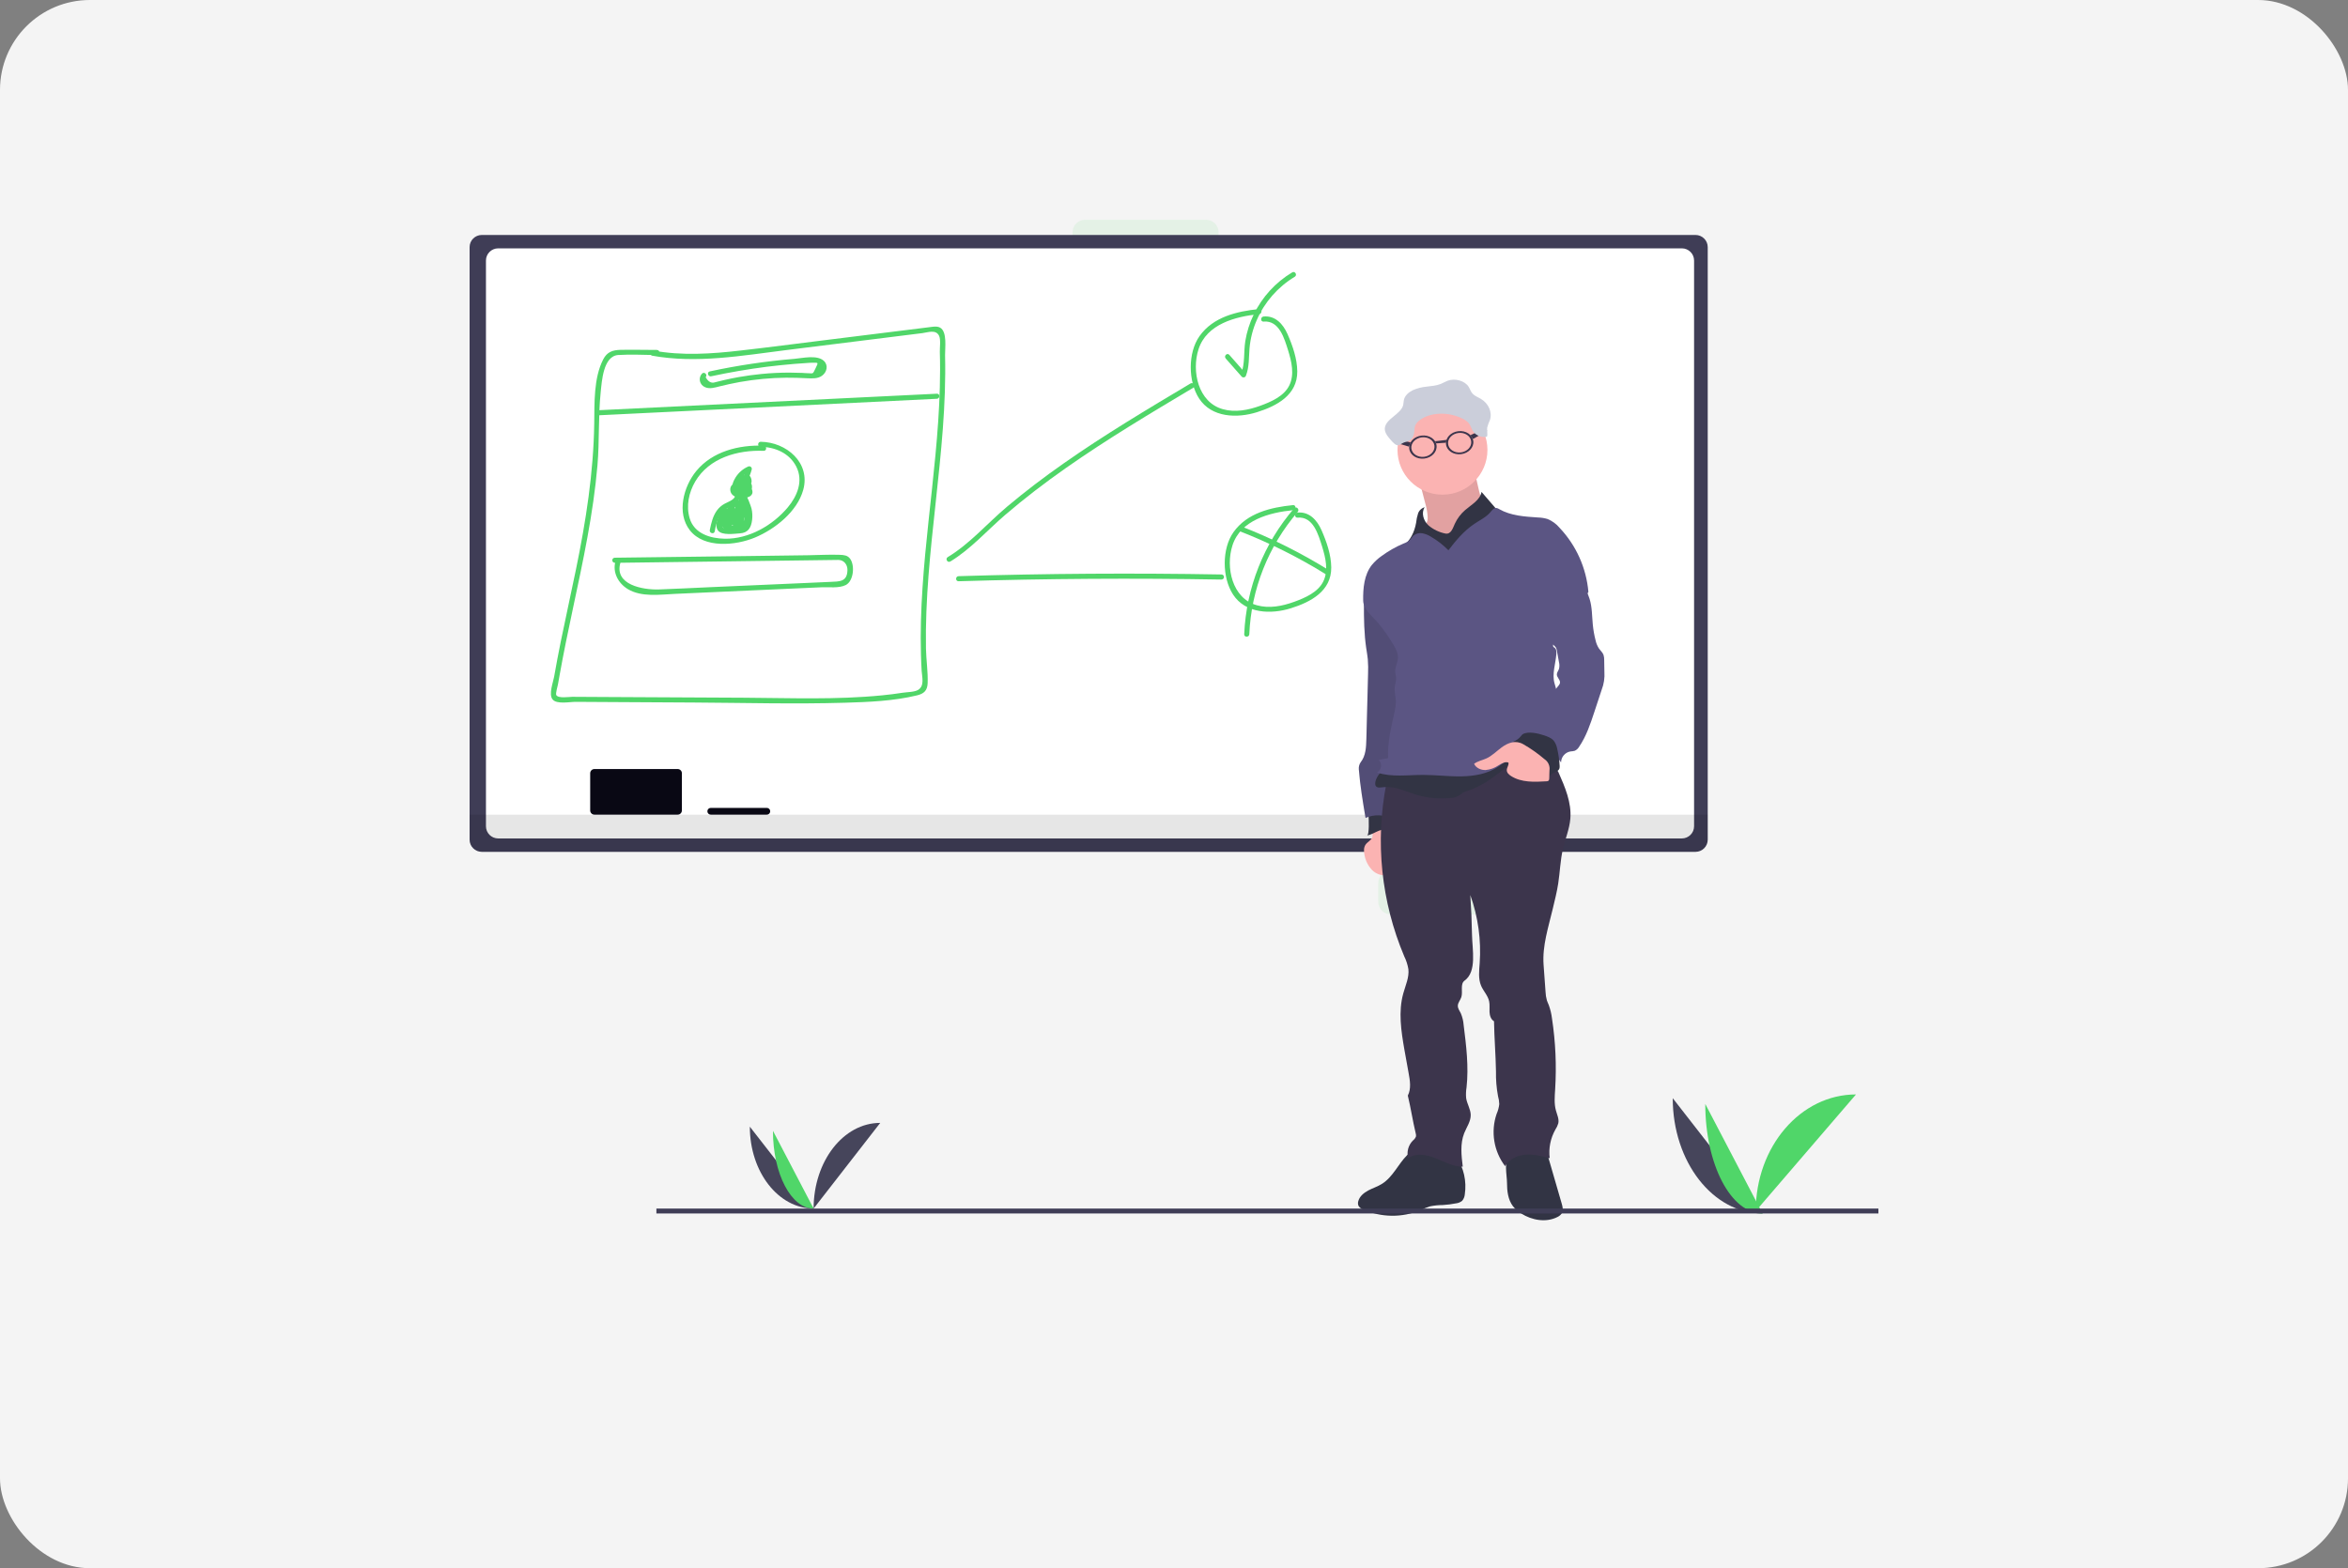 <svg width="235" height="157" viewBox="0 0 235 157" fill="none" xmlns="http://www.w3.org/2000/svg">
<rect x="0" y="0" width="235" height="157" fill="#808080" stroke="none"/>
<rect width="235" height="157" rx="9" fill="#F4F4F4"/>
<g clip-path="url(#clip0_27_789)">
<path opacity="0.1" d="M88.403 26.399H76.31C75.613 26.399 75.047 26.962 75.047 27.657V29.541C75.047 30.236 75.613 30.799 76.31 30.799H88.403C89.1 30.799 89.666 30.236 89.666 29.541V27.657C89.666 26.962 89.1 26.399 88.403 26.399Z" fill="#50D669"/>
<path opacity="0.1" d="M103.701 30.799H91.609C90.911 30.799 90.346 31.361 90.346 32.056V33.941C90.346 34.635 90.911 35.198 91.609 35.198H103.701C104.399 35.198 104.964 34.635 104.964 33.941V32.056C104.964 31.361 104.399 30.799 103.701 30.799Z" fill="#50D669"/>
<path opacity="0.1" d="M103.701 24.2H91.609C90.911 24.2 90.346 24.762 90.346 25.457V27.342C90.346 28.036 90.911 28.599 91.609 28.599H103.701C104.399 28.599 104.964 28.036 104.964 27.342V25.457C104.964 24.762 104.399 24.2 103.701 24.2Z" fill="#50D669"/>
<path opacity="0.1" d="M120.7 22H108.607C107.91 22 107.344 22.563 107.344 23.257V25.142C107.344 25.836 107.91 26.399 108.607 26.399H120.7C121.397 26.399 121.963 25.836 121.963 25.142V23.257C121.963 22.563 121.397 22 120.7 22Z" fill="#50D669"/>
<path opacity="0.1" d="M135.999 26.399H123.906C123.209 26.399 122.643 26.962 122.643 27.657V29.541C122.643 30.236 123.209 30.799 123.906 30.799H135.999C136.696 30.799 137.262 30.236 137.262 29.541V27.657C137.262 26.962 136.696 26.399 135.999 26.399Z" fill="#50D669"/>
<path opacity="0.1" d="M151.297 30.799H139.204C138.507 30.799 137.941 31.361 137.941 32.056V33.941C137.941 34.635 138.507 35.198 139.204 35.198H151.297C151.995 35.198 152.56 34.635 152.56 33.941V32.056C152.56 31.361 151.995 30.799 151.297 30.799Z" fill="#50D669"/>
<path opacity="0.1" d="M151.297 24.2H139.204C138.507 24.2 137.941 24.762 137.941 25.457V27.342C137.941 28.036 138.507 28.599 139.204 28.599H151.297C151.995 28.599 152.56 28.036 152.56 27.342V25.457C152.56 24.762 151.995 24.2 151.297 24.2Z" fill="#50D669"/>
<path opacity="0.1" d="M73.105 78.344H61.012C60.315 78.344 59.749 78.907 59.749 79.602V81.486C59.749 82.181 60.315 82.744 61.012 82.744H73.105C73.802 82.744 74.368 82.181 74.368 81.486V79.602C74.368 78.907 73.802 78.344 73.105 78.344Z" fill="#50D669"/>
<path opacity="0.1" d="M120.7 78.344H108.607C107.91 78.344 107.344 78.907 107.344 79.602V81.486C107.344 82.181 107.91 82.744 108.607 82.744H120.7C121.397 82.744 121.963 82.181 121.963 81.486V79.602C121.963 78.907 121.397 78.344 120.7 78.344Z" fill="#50D669"/>
<path opacity="0.1" d="M151.297 87.143H139.204C138.507 87.143 137.941 87.706 137.941 88.4V90.285C137.941 90.979 138.507 91.542 139.204 91.542H151.297C151.995 91.542 152.56 90.979 152.56 90.285V88.4C152.56 87.706 151.995 87.143 151.297 87.143Z" fill="#50D669"/>
<path d="M169.693 23.523H48.226C47.549 23.523 47 24.069 47 24.743V84.062C47 84.736 47.549 85.282 48.226 85.282H169.693C170.369 85.282 170.918 84.736 170.918 84.062V24.743C170.918 24.069 170.369 23.523 169.693 23.523Z" fill="#3F3D56"/>
<path d="M168.327 24.863H49.863C49.186 24.863 48.637 25.41 48.637 26.083V82.721C48.637 83.395 49.186 83.941 49.863 83.941H168.327C169.004 83.941 169.552 83.395 169.552 82.721V26.083C169.552 25.41 169.004 24.863 168.327 24.863Z" fill="white"/>
<path opacity="0.1" d="M47 81.559H170.918V84.062C170.918 84.385 170.789 84.696 170.559 84.924C170.329 85.153 170.018 85.282 169.693 85.282H48.226C47.901 85.282 47.589 85.153 47.359 84.924C47.129 84.696 47 84.385 47 84.062V81.559Z" fill="black"/>
<path d="M67.823 76.991H59.494C59.259 76.991 59.069 77.18 59.069 77.414V81.136C59.069 81.37 59.259 81.559 59.494 81.559H67.823C68.058 81.559 68.248 81.37 68.248 81.136V77.414C68.248 77.18 68.058 76.991 67.823 76.991Z" fill="#090814"/>
<path d="M76.747 80.882H71.137C70.95 80.882 70.797 81.034 70.797 81.221C70.797 81.408 70.95 81.559 71.137 81.559H76.747C76.935 81.559 77.087 81.408 77.087 81.221C77.087 81.034 76.935 80.882 76.747 80.882Z" fill="#090814"/>
<path d="M65.214 35.6C69.7 36.424 74.276 35.6 78.743 35.042L92.319 33.35C92.868 33.281 93.667 32.954 93.99 33.622C94.172 33.996 94.05 34.807 94.063 35.237C94.099 36.421 94.096 37.605 94.063 38.79C94.002 41.054 93.836 43.313 93.623 45.566C93.21 49.977 92.625 54.365 92.333 58.793C92.183 61.047 92.109 63.307 92.175 65.561C92.19 66.099 92.212 66.637 92.245 67.174C92.28 67.774 92.551 68.666 91.893 69.067C91.517 69.297 90.778 69.285 90.348 69.353C89.668 69.46 88.988 69.544 88.294 69.613C83.723 70.069 79.093 69.879 74.505 69.852L60.651 69.781L57.272 69.762C56.966 69.762 55.863 69.945 55.674 69.583C55.594 69.429 55.807 68.708 55.844 68.515C55.896 68.197 55.953 67.88 56.014 67.563C56.409 65.338 56.874 63.126 57.343 60.916C58.352 56.179 59.383 51.417 59.798 46.578C60.004 44.15 59.868 41.7 60.119 39.277C60.237 38.152 60.376 35.641 61.88 35.541C63.155 35.457 64.468 35.541 65.746 35.541C65.814 35.541 65.878 35.514 65.926 35.467C65.974 35.419 66.001 35.355 66.001 35.287C66.001 35.22 65.974 35.156 65.926 35.108C65.878 35.06 65.814 35.034 65.746 35.034C64.539 35.034 63.33 35.001 62.123 35.025C61.321 35.04 60.764 35.23 60.381 35.964C59.404 37.849 59.504 40.363 59.473 42.421C59.4 47.346 58.641 52.167 57.651 56.984C57.153 59.409 56.616 61.825 56.121 64.251C55.889 65.41 55.666 66.573 55.462 67.739C55.367 68.294 54.886 69.517 55.309 70.026C55.732 70.536 57.034 70.261 57.617 70.265L61.673 70.289L69.445 70.333C74.466 70.361 79.504 70.502 84.524 70.355C86.921 70.284 89.454 70.185 91.787 69.615C92.483 69.446 92.817 69.128 92.845 68.39C92.885 67.246 92.698 66.067 92.675 64.918C92.505 55.087 94.825 45.394 94.587 35.56C94.572 34.891 94.825 33.206 94.091 32.802C93.761 32.619 93.332 32.719 92.986 32.76C92.323 32.836 91.662 32.929 90.999 33.007L82.389 34.076C79.637 34.414 76.887 34.78 74.129 35.091C71.211 35.429 68.263 35.631 65.355 35.091C65.034 35.032 64.896 35.521 65.219 35.58L65.214 35.6Z" fill="#50D669"/>
<path d="M59.802 41.582L93.768 39.923C94.096 39.907 94.097 39.399 93.768 39.416L59.802 41.074C59.475 41.089 59.474 41.597 59.802 41.582Z" fill="#50D669"/>
<path d="M70.266 37.397C70.171 37.498 70.102 37.619 70.065 37.752C70.028 37.885 70.024 38.025 70.054 38.159C70.084 38.294 70.146 38.419 70.235 38.524C70.325 38.63 70.438 38.711 70.567 38.763C71.024 38.971 71.561 38.797 72.015 38.683C72.695 38.514 73.375 38.364 74.074 38.24C75.594 37.972 77.134 37.829 78.678 37.814C79.382 37.805 80.081 37.837 80.784 37.868C81.294 37.888 81.844 37.929 82.275 37.614C82.768 37.255 82.928 36.555 82.445 36.118C81.765 35.501 80.3 35.859 79.515 35.924C76.665 36.159 73.834 36.58 71.039 37.182C70.72 37.25 70.854 37.741 71.175 37.672C73.019 37.276 74.877 36.957 76.749 36.717C77.669 36.604 78.591 36.509 79.515 36.431C79.95 36.396 80.385 36.364 80.82 36.338C80.99 36.328 81.17 36.309 81.344 36.315C81.883 36.326 81.945 36.23 81.623 36.878C81.335 37.452 81.427 37.386 80.929 37.367C80.718 37.367 80.507 37.343 80.297 37.333C79.865 37.315 79.433 37.305 79.001 37.304C78.082 37.304 77.166 37.348 76.251 37.436C75.476 37.511 74.703 37.616 73.936 37.751C73.457 37.836 72.981 37.934 72.506 38.042C72.297 38.091 72.087 38.142 71.877 38.194C71.777 38.221 71.675 38.245 71.575 38.27C71.203 38.399 70.886 38.23 70.625 37.763C70.852 37.528 70.494 37.167 70.264 37.404L70.266 37.397Z" fill="#50D669"/>
<path d="M76.422 44.619C73.963 44.524 71.306 45.186 69.686 47.157C68.418 48.698 67.696 51.343 69.038 53.079C70.482 54.94 73.647 54.612 75.556 53.818C77.575 52.972 79.785 51.228 80.392 49.045C81.148 46.319 78.692 44.258 76.134 44.228C76.066 44.228 76.001 44.255 75.953 44.302C75.906 44.35 75.879 44.414 75.879 44.482C75.879 44.549 75.906 44.614 75.953 44.661C76.001 44.709 76.066 44.736 76.134 44.736C77.592 44.753 79.023 45.375 79.703 46.727C80.415 48.152 79.802 49.648 78.853 50.788C77.334 52.603 74.957 53.972 72.537 53.934C71.083 53.911 69.477 53.416 69.026 51.889C68.656 50.653 68.938 49.301 69.584 48.204C70.981 45.836 73.825 45.033 76.433 45.135C76.761 45.147 76.761 44.639 76.433 44.627L76.422 44.619Z" fill="#50D669"/>
<path d="M73.98 48.379C73.875 48.34 73.762 48.328 73.652 48.345C73.541 48.361 73.436 48.405 73.348 48.473C73.259 48.54 73.188 48.629 73.143 48.731C73.098 48.833 73.08 48.944 73.09 49.055C73.141 49.715 73.871 49.901 74.421 49.862C74.895 49.822 75.449 49.648 75.282 49.057C75.252 48.953 75.199 48.856 75.127 48.773C75.056 48.691 74.967 48.625 74.868 48.58C74.715 48.52 74.55 48.499 74.388 48.521C74.325 48.521 73.749 48.73 73.994 48.478L73.593 48.426C73.637 48.47 73.671 48.523 73.692 48.581C73.714 48.64 73.721 48.703 73.715 48.764C73.716 48.809 73.728 48.852 73.751 48.89C73.773 48.928 73.805 48.96 73.844 48.982C73.882 49.004 73.926 49.015 73.971 49.016C74.015 49.016 74.059 49.004 74.097 48.983C74.156 48.958 74.22 48.951 74.282 48.961C74.345 48.971 74.403 48.998 74.451 49.039C74.499 49.08 74.534 49.133 74.553 49.194C74.572 49.254 74.574 49.318 74.558 49.379C74.544 49.437 74.552 49.499 74.579 49.552C74.607 49.606 74.652 49.648 74.708 49.672C74.764 49.695 74.826 49.698 74.884 49.681C74.942 49.663 74.991 49.625 75.024 49.575C75.194 49.27 75.4 48.664 75.145 48.346C74.975 48.132 74.647 48.196 74.443 48.321C74.317 48.41 74.199 48.51 74.092 48.621C73.887 48.802 73.752 48.886 73.829 48.539C73.956 47.908 74.561 47.406 75.114 47.154L74.74 46.868C74.544 47.601 74.193 48.285 73.712 48.873L74.147 49.052C74.134 48.82 74.194 48.589 74.319 48.392C74.443 48.195 74.625 48.041 74.84 47.95H74.59L74.723 48.167C74.674 48.487 75.165 48.624 75.214 48.301C75.279 47.883 75.014 47.34 74.522 47.544C73.936 47.788 73.632 48.456 73.644 49.052C73.644 49.255 73.933 49.412 74.081 49.233C74.621 48.579 75.016 47.819 75.238 47.001C75.25 46.953 75.247 46.902 75.231 46.855C75.214 46.808 75.184 46.767 75.144 46.736C75.104 46.706 75.056 46.688 75.006 46.684C74.956 46.681 74.906 46.691 74.862 46.715C74.353 46.944 73.923 47.318 73.625 47.788C73.418 48.127 73.157 48.654 73.368 49.044C73.403 49.106 73.449 49.161 73.505 49.205C73.561 49.249 73.626 49.282 73.694 49.301C73.763 49.321 73.835 49.326 73.906 49.318C73.977 49.309 74.046 49.287 74.108 49.252C74.265 49.159 74.408 49.045 74.534 48.913C74.597 48.857 74.667 48.761 74.75 48.744C74.825 48.693 74.822 48.722 74.738 48.834C74.737 49.009 74.686 49.181 74.59 49.328L75.056 49.522C75.098 49.364 75.093 49.198 75.042 49.042C74.991 48.887 74.896 48.75 74.768 48.647C74.64 48.545 74.485 48.481 74.322 48.465C74.159 48.448 73.994 48.478 73.848 48.553L74.232 48.773C74.24 48.557 74.172 48.346 74.04 48.176C74.02 48.143 73.992 48.115 73.96 48.094C73.928 48.073 73.891 48.059 73.853 48.054C73.814 48.049 73.775 48.053 73.739 48.065C73.702 48.077 73.668 48.096 73.64 48.123C73.382 48.392 73.333 48.857 73.657 49.106C73.9 49.291 74.019 49.106 74.286 49.064C75.192 48.947 74.663 49.353 74.344 49.367C74.201 49.382 74.057 49.372 73.917 49.336C73.563 49.217 73.54 49.063 73.851 48.874C74.155 48.998 74.286 48.507 73.987 48.385L73.98 48.379Z" fill="#50D669"/>
<path d="M73.57 49.306C73.779 49.983 72.916 50.206 72.506 50.44C72.219 50.6 71.968 50.818 71.77 51.081C71.342 51.653 71.182 52.38 71.041 53.066C70.976 53.385 71.468 53.521 71.534 53.201C71.612 52.697 71.756 52.206 71.964 51.741C72.27 51.135 72.709 50.932 73.28 50.621C73.851 50.309 74.264 49.827 74.062 49.17C73.966 48.859 73.474 48.993 73.57 49.306Z" fill="#50D669"/>
<path d="M74.42 48.966C74.299 48.982 74.188 49.044 74.109 49.138C74.03 49.231 73.99 49.351 73.995 49.473C73.995 49.675 74.129 49.803 74.221 49.964C74.439 50.293 74.605 50.653 74.714 51.032C74.796 51.395 74.876 52.047 74.685 52.385C74.334 53.013 73.698 52.893 73.156 52.893C72.646 52.893 72.251 53.062 72.268 52.355C72.278 51.957 72.557 51.554 72.778 51.242L72.312 51.181C72.411 51.697 72.462 52.222 72.467 52.747C72.467 52.983 72.829 53.113 72.941 52.874C73.215 52.302 73.431 51.705 73.589 51.091L73.088 51.023L73.176 52.309C73.177 52.364 73.197 52.417 73.231 52.46C73.265 52.503 73.312 52.534 73.365 52.549C73.418 52.563 73.475 52.56 73.526 52.54C73.577 52.52 73.621 52.484 73.65 52.438C73.71 52.372 73.753 52.294 73.778 52.209C73.795 52.13 73.638 51.593 73.575 51.785L74.075 51.852L74.111 50.631L73.601 50.698C73.709 51.043 73.741 51.406 73.696 51.764C73.664 52.047 74.141 52.111 74.206 51.832L74.526 50.191L74.06 50.25C74.171 50.477 74.201 50.734 74.147 50.981C74.109 51.306 74.619 51.302 74.656 50.981C74.7 50.644 74.645 50.302 74.5 49.995C74.474 49.952 74.437 49.918 74.392 49.897C74.347 49.875 74.297 49.867 74.247 49.874C74.198 49.88 74.151 49.901 74.114 49.933C74.076 49.965 74.048 50.008 74.034 50.055L73.713 51.697L74.215 51.764C74.266 51.361 74.227 50.951 74.101 50.565C74.084 50.506 74.046 50.456 73.995 50.423C73.944 50.39 73.883 50.376 73.822 50.384C73.762 50.392 73.706 50.421 73.666 50.467C73.625 50.512 73.602 50.57 73.601 50.631L73.565 51.852C73.567 51.913 73.59 51.971 73.63 52.017C73.671 52.062 73.726 52.091 73.787 52.099C73.847 52.108 73.909 52.094 73.96 52.061C74.011 52.028 74.049 51.978 74.067 51.92L74.094 51.837C74.106 51.794 74.106 51.748 74.094 51.705C74.083 51.662 74.061 51.622 74.029 51.59C73.501 51.018 73.394 51.928 73.21 52.181L73.686 52.309L73.597 51.023C73.579 50.749 73.171 50.664 73.096 50.956C72.952 51.528 72.753 52.085 72.501 52.619L72.977 52.747C72.972 52.176 72.915 51.606 72.807 51.045C72.763 50.812 72.455 50.822 72.341 50.984C72.001 51.472 71.413 52.536 71.867 53.12C72.263 53.627 73.509 53.431 74.041 53.399C74.881 53.351 75.185 52.822 75.277 52.033C75.321 51.656 75.299 51.273 75.214 50.903C75.168 50.703 74.704 49.438 74.565 49.463C74.888 49.404 74.75 48.913 74.429 48.972L74.42 48.966Z" fill="#50D669"/>
<path d="M73.433 50.106L72.04 51.935L72.481 52.191L73.501 50.722L73.035 50.526L72.527 52.456C72.513 52.515 72.52 52.577 72.548 52.63C72.575 52.684 72.621 52.726 72.677 52.749C72.732 52.773 72.794 52.776 72.852 52.758C72.91 52.741 72.96 52.703 72.992 52.653C73.224 52.271 73.483 51.907 73.769 51.565L73.344 51.318C73.23 51.755 73.01 52.157 72.703 52.49L73.13 52.737C73.156 52.503 73.219 52.275 73.315 52.06C73.446 51.768 73.031 51.509 72.875 51.803C72.731 52.071 72.567 52.328 72.384 52.571L72.85 52.632L72.953 52.15L72.487 52.089L72.562 52.512C72.575 52.555 72.598 52.593 72.63 52.624C72.661 52.655 72.701 52.678 72.744 52.689C72.787 52.7 72.832 52.7 72.875 52.689C72.918 52.677 72.957 52.655 72.989 52.624C73.42 52.18 73.766 51.661 74.009 51.093H73.57C73.686 51.304 73.766 51.533 73.81 51.769C73.871 52.074 74.278 51.961 74.31 51.702C74.383 51.135 74.42 50.564 74.422 49.993H73.912V51.057C73.912 51.333 74.366 51.414 74.413 51.125C74.447 50.868 74.532 50.621 74.663 50.397H74.216C74.324 50.57 74.383 50.769 74.386 50.972C74.386 51.04 74.413 51.104 74.461 51.152C74.509 51.2 74.574 51.226 74.641 51.226C74.709 51.226 74.774 51.2 74.822 51.152C74.869 51.104 74.896 51.04 74.896 50.972L74.961 50.634H74.47C74.519 50.934 74.706 52.62 74.041 52.422C73.929 52.395 73.897 52.402 73.944 52.441L74.096 52.12L74.451 51.37L73.975 51.242C74.005 51.59 74.038 52.087 73.827 52.385C73.657 52.627 73.133 52.724 72.867 52.581C72.69 52.456 72.54 52.299 72.423 52.118L72.075 52.456C72.357 52.661 72.814 53.164 73.178 53.192C73.455 53.214 73.688 52.986 73.87 52.803C74.148 52.516 74.366 52.176 74.509 51.803C74.652 51.429 74.717 51.031 74.701 50.632C74.701 50.565 74.674 50.501 74.626 50.453C74.578 50.405 74.513 50.379 74.446 50.379C74.378 50.379 74.313 50.405 74.266 50.453C74.218 50.501 74.191 50.565 74.191 50.632V51.211C74.191 51.278 74.218 51.343 74.266 51.391C74.313 51.438 74.378 51.465 74.446 51.465C74.513 51.465 74.578 51.438 74.626 51.391C74.674 51.343 74.701 51.278 74.701 51.211V49.791C74.701 49.724 74.674 49.66 74.626 49.612C74.578 49.564 74.513 49.538 74.446 49.538C74.378 49.538 74.313 49.564 74.266 49.612C74.218 49.66 74.191 49.724 74.191 49.791C74.19 50.132 74.16 50.471 74.102 50.807L74.604 50.874C74.564 50.47 74.545 50.064 74.548 49.658C74.547 49.597 74.524 49.538 74.484 49.493C74.443 49.447 74.388 49.418 74.327 49.41C74.267 49.401 74.205 49.415 74.154 49.448C74.103 49.481 74.065 49.532 74.048 49.59C73.972 49.913 73.878 50.231 73.788 50.548L74.254 50.487L74.218 50.352C74.194 50.028 73.684 50.027 73.708 50.352C73.714 50.488 73.75 50.623 73.813 50.744C73.912 50.95 74.22 50.878 74.279 50.683C74.376 50.365 74.463 50.047 74.539 49.725L74.038 49.658C74.035 50.064 74.054 50.47 74.094 50.874C74.119 51.135 74.541 51.246 74.594 50.942C74.662 50.56 74.697 50.173 74.701 49.785H74.191V51.204H74.701V50.626H74.191C74.221 51.264 73.998 51.888 73.57 52.365C73.504 52.44 73.433 52.51 73.356 52.575C73.236 52.69 73.125 52.673 73.028 52.522C72.787 52.422 72.537 52.165 72.326 52.015C72.115 51.864 71.826 52.162 71.976 52.362C72.367 52.879 72.95 53.456 73.676 53.208C74.439 52.939 74.543 51.91 74.485 51.233C74.466 51.008 74.128 50.856 74.011 51.106C73.841 51.463 73.671 51.818 73.501 52.177C73.413 52.311 73.36 52.465 73.348 52.624C73.404 53.005 73.868 52.942 74.153 52.92C75.26 52.837 75.085 51.275 74.957 50.49C74.915 50.23 74.534 50.27 74.466 50.49C74.412 50.645 74.384 50.807 74.383 50.971H74.893C74.874 50.68 74.793 50.396 74.653 50.14C74.63 50.102 74.598 50.071 74.559 50.049C74.521 50.027 74.477 50.016 74.433 50.016C74.389 50.016 74.345 50.027 74.306 50.049C74.268 50.071 74.236 50.102 74.213 50.14C74.061 50.401 73.958 50.688 73.91 50.986L74.42 51.054V49.989C74.42 49.922 74.393 49.858 74.346 49.81C74.298 49.762 74.233 49.736 74.165 49.736C74.098 49.736 74.033 49.762 73.985 49.81C73.937 49.858 73.91 49.922 73.91 49.989C73.909 50.561 73.871 51.132 73.798 51.698L74.3 51.631C74.242 51.354 74.144 51.087 74.009 50.839C73.986 50.801 73.954 50.77 73.915 50.748C73.877 50.726 73.833 50.715 73.789 50.715C73.744 50.715 73.701 50.726 73.662 50.748C73.624 50.77 73.591 50.801 73.569 50.839C73.347 51.369 73.028 51.853 72.629 52.267L73.055 52.379L72.981 51.956C72.941 51.73 72.622 51.724 72.515 51.895C72.43 52.022 72.373 52.165 72.346 52.315C72.32 52.465 72.324 52.619 72.36 52.768C72.403 53.008 72.709 52.983 72.826 52.829C73.009 52.586 73.173 52.33 73.317 52.062L72.877 51.805C72.759 52.058 72.679 52.326 72.639 52.602C72.608 52.825 72.875 53.059 73.066 52.849C73.431 52.451 73.695 51.972 73.837 51.451C73.9 51.221 73.581 51.003 73.411 51.204C73.098 51.577 72.814 51.973 72.561 52.389L73.026 52.585L73.545 50.661C73.558 50.602 73.551 50.541 73.524 50.487C73.496 50.434 73.451 50.391 73.395 50.368C73.339 50.344 73.277 50.341 73.219 50.359C73.162 50.377 73.112 50.414 73.079 50.465L72.059 51.935C71.869 52.208 72.306 52.443 72.499 52.191L73.886 50.363C74.084 50.103 73.642 49.856 73.446 50.106H73.433Z" fill="#50D669"/>
<path d="M95.119 56.213C97.159 54.971 98.781 53.118 100.582 51.568C102.537 49.888 104.589 48.323 106.702 46.84C110.805 43.964 115.114 41.39 119.42 38.824C119.476 38.788 119.516 38.733 119.531 38.669C119.547 38.605 119.537 38.538 119.504 38.481C119.471 38.425 119.417 38.383 119.353 38.365C119.29 38.347 119.222 38.354 119.163 38.385C114.858 40.952 110.547 43.521 106.443 46.402C104.507 47.756 102.617 49.191 100.805 50.714C98.833 52.372 97.077 54.436 94.856 55.774C94.575 55.944 94.832 56.383 95.112 56.213H95.119Z" fill="#50D669"/>
<path d="M126.003 30.942C123.794 31.166 121.414 31.726 120.054 33.65C118.879 35.304 118.905 38.191 120.008 39.89C121.261 41.82 123.821 41.89 125.81 41.265C127.798 40.641 129.857 39.546 129.838 37.181C129.828 35.912 129.367 34.59 128.859 33.44C128.42 32.447 127.644 31.578 126.467 31.688C126.143 31.719 126.139 32.227 126.467 32.196C128.043 32.05 128.55 33.913 128.924 35.089C129.264 36.188 129.578 37.487 129.044 38.578C128.511 39.67 127.224 40.226 126.124 40.626C124.934 41.056 123.627 41.318 122.384 40.964C119.923 40.279 119.243 37.174 119.952 34.971C120.768 32.433 123.658 31.687 126.012 31.45C126.335 31.418 126.338 30.91 126.012 30.942H126.003Z" fill="#50D669"/>
<path d="M129.403 50.57C127.193 50.793 124.814 51.353 123.454 53.277C122.279 54.932 122.305 57.819 123.408 59.517C124.661 61.448 127.221 61.517 129.209 60.893C131.198 60.269 133.257 59.174 133.238 56.808C133.228 55.539 132.767 54.218 132.259 53.067C131.82 52.074 131.044 51.206 129.867 51.316C129.543 51.346 129.539 51.854 129.867 51.824C131.443 51.678 131.95 53.541 132.324 54.717C132.664 55.815 132.978 57.115 132.444 58.206C131.91 59.297 130.624 59.854 129.524 60.253C128.334 60.683 127.027 60.945 125.784 60.592C123.323 59.906 122.643 56.801 123.352 54.599C124.168 52.06 127.057 51.314 129.412 51.077C129.735 51.045 129.738 50.538 129.412 50.57H129.403Z" fill="#50D669"/>
<path d="M122.67 35.885L124.28 37.712C124.312 37.743 124.351 37.765 124.394 37.776C124.437 37.787 124.482 37.786 124.525 37.775C124.568 37.764 124.607 37.741 124.638 37.711C124.67 37.68 124.693 37.641 124.705 37.599C125.045 36.709 124.981 35.787 125.06 34.851C125.149 33.884 125.392 32.937 125.783 32.047C126.567 30.242 127.897 28.725 129.587 27.707C129.868 27.538 129.611 27.098 129.33 27.269C127.664 28.268 126.327 29.73 125.484 31.475C125.071 32.325 124.785 33.229 124.634 34.161C124.464 35.259 124.618 36.409 124.211 37.463L124.637 37.35L123.036 35.526C122.818 35.281 122.46 35.641 122.676 35.885H122.67Z" fill="#50D669"/>
<path d="M95.94 58.191C104.708 57.925 113.478 57.868 122.25 58.022C122.318 58.022 122.383 57.995 122.43 57.947C122.478 57.9 122.505 57.835 122.505 57.768C122.505 57.7 122.478 57.636 122.43 57.588C122.383 57.541 122.318 57.514 122.25 57.514C113.48 57.358 104.71 57.415 95.94 57.683C95.612 57.693 95.61 58.201 95.94 58.191Z" fill="#50D669"/>
<path d="M124.083 53.186C127.08 54.357 129.963 55.799 132.696 57.493C132.974 57.663 133.231 57.228 132.952 57.055C130.184 55.339 127.262 53.88 124.225 52.697C123.921 52.577 123.788 53.067 124.091 53.186H124.083Z" fill="#50D669"/>
<path d="M129.526 50.886C126.486 54.413 124.726 58.854 124.527 63.497C124.513 63.823 125.023 63.823 125.037 63.497C125.23 58.988 126.937 54.673 129.886 51.245C130.099 50.998 129.74 50.638 129.526 50.886Z" fill="#50D669"/>
<path d="M61.541 56.348L80.54 56.101L82.724 56.072C83.117 56.072 83.509 56.059 83.902 56.057C84.454 56.057 84.827 56.514 84.817 57.072C84.791 58.257 84.043 58.214 83.064 58.257L80.703 58.363L71.089 58.785C69.367 58.861 67.643 58.954 65.921 59.013C64.367 59.06 61.413 58.556 62.103 56.306C62.198 55.993 61.707 55.859 61.61 56.17C61.27 57.277 61.872 58.401 62.841 58.981C64.216 59.803 66.028 59.524 67.546 59.456L79.35 58.923L82.216 58.796C82.95 58.763 83.972 58.911 84.647 58.571C85.439 58.174 85.578 56.595 85.078 55.93C84.822 55.592 84.461 55.561 84.058 55.546C83.001 55.505 81.925 55.575 80.866 55.588L74.981 55.666L61.534 55.835C61.466 55.835 61.401 55.862 61.353 55.91C61.306 55.957 61.279 56.022 61.279 56.089C61.279 56.157 61.306 56.221 61.353 56.269C61.401 56.316 61.466 56.343 61.534 56.343L61.541 56.348Z" fill="#50D669"/>
<path d="M138.302 118.53C137.874 118.797 137.384 118.948 136.942 119.183C136.5 119.418 136.07 119.772 135.944 120.259C135.897 120.41 135.905 120.573 135.966 120.719C136.076 120.896 136.245 121.029 136.442 121.095C137.34 121.492 138.31 121.702 139.292 121.713C140.275 121.725 141.249 121.536 142.156 121.159C142.475 121.007 142.804 120.877 143.141 120.77C143.557 120.686 143.98 120.643 144.404 120.642C144.85 120.616 145.294 120.559 145.732 120.472C145.952 120.448 146.161 120.362 146.334 120.224C146.491 120.043 146.586 119.816 146.604 119.577C146.805 118.259 146.502 116.914 145.754 115.807C145.66 115.652 145.534 115.519 145.384 115.417C145.201 115.323 144.999 115.269 144.794 115.259C143.944 115.156 143.053 114.967 142.195 114.946C141.579 114.933 141.27 115.224 140.835 115.645C139.936 116.54 139.41 117.841 138.302 118.53Z" fill="#323444"/>
<path d="M150.828 118.405C150.828 119.234 150.928 120.112 151.433 120.774C151.664 121.06 151.944 121.303 152.259 121.493C153.327 122.17 154.741 122.418 155.866 121.845C156.048 121.763 156.204 121.633 156.315 121.469C156.485 121.175 156.395 120.807 156.3 120.483L154.671 114.865C153.619 115.026 152.072 115.139 151.138 115.671C150.459 116.055 150.828 117.664 150.828 118.405Z" fill="#323444"/>
<path d="M137.347 83.815C137.248 84.124 136.891 84.268 136.696 84.529C136.466 84.835 136.49 85.26 136.573 85.632C136.676 86.181 136.935 86.689 137.32 87.096C137.515 87.297 137.755 87.449 138.021 87.539C138.287 87.629 138.571 87.655 138.849 87.613C139.124 87.563 139.374 87.424 139.562 87.218C139.749 87.013 139.864 86.751 139.888 86.475C139.878 86.223 139.824 85.975 139.728 85.742L138.569 82.405C138.568 82.382 138.56 82.359 138.547 82.339C138.534 82.319 138.515 82.304 138.493 82.294C138.471 82.285 138.447 82.281 138.424 82.285C138.4 82.288 138.378 82.298 138.36 82.314C138.086 82.442 137.537 82.578 137.377 82.86C137.218 83.143 137.462 83.508 137.347 83.815Z" fill="#FBB3B2"/>
<path d="M136.804 83.647C137.227 83.581 137.598 83.334 137.994 83.172C138.39 83.009 138.887 82.947 139.22 83.217C139.315 83.295 139.407 83.402 139.531 83.4C139.362 82.573 139.107 81.765 138.769 80.991C138.757 80.954 138.734 80.921 138.703 80.898C138.657 80.879 138.605 80.879 138.558 80.898L137.414 81.195C136.991 81.305 136.942 81.272 136.974 81.686C136.983 81.871 137.078 83.647 136.804 83.647Z" fill="#323444"/>
<path d="M136.678 59.553C136.508 59.813 136.508 60.138 136.508 60.444C136.508 61.942 136.524 63.448 136.746 64.93C136.799 65.285 136.865 65.641 136.899 65.999C136.938 66.499 136.946 67 136.923 67.5L136.753 74.014C136.733 74.811 136.692 75.668 136.197 76.294C136.047 76.504 135.977 76.76 135.998 77.016C136.128 78.651 136.4 80.272 136.67 81.888C137.105 81.692 137.581 81.602 138.057 81.625C138.534 81.647 138.999 81.782 139.413 82.018C140.271 79.334 140.745 76.543 140.823 73.727C140.862 72.341 140.802 70.947 141.016 69.578C141.375 67.273 141.229 64.91 140.965 62.592C140.882 61.857 140.705 61.101 140.233 60.532C139.785 60.035 139.19 59.693 138.533 59.558C137.904 59.394 137.341 59.563 136.678 59.553Z" fill="#5B5583"/>
<path opacity="0.1" d="M136.678 59.553C136.508 59.813 136.508 60.138 136.508 60.444C136.508 61.942 136.524 63.448 136.746 64.93C136.799 65.285 136.865 65.641 136.899 65.999C136.938 66.499 136.946 67 136.923 67.5L136.753 74.014C136.733 74.811 136.692 75.668 136.197 76.294C136.047 76.504 135.977 76.76 135.998 77.016C136.128 78.651 136.4 80.272 136.67 81.888C137.105 81.692 137.581 81.602 138.057 81.625C138.534 81.647 138.999 81.782 139.413 82.018C140.271 79.334 140.745 76.543 140.823 73.727C140.862 72.341 140.802 70.947 141.016 69.578C141.375 67.273 141.229 64.91 140.965 62.592C140.882 61.857 140.705 61.101 140.233 60.532C139.785 60.035 139.19 59.693 138.533 59.558C137.904 59.394 137.341 59.563 136.678 59.553Z" fill="black"/>
<path d="M138.755 78.444C137.615 84.26 138.238 90.281 140.544 95.743C140.743 96.148 140.883 96.579 140.958 97.023C141.052 97.852 140.668 98.649 140.449 99.451C139.939 101.275 140.233 103.217 140.559 105.083C140.695 105.862 140.835 106.64 140.979 107.417C141.12 108.175 141.256 108.999 140.902 109.686C141.207 110.948 141.387 112.198 141.691 113.461C141.723 113.561 141.733 113.666 141.72 113.77C141.659 113.935 141.551 114.079 141.409 114.185C141.182 114.414 141.019 114.697 140.936 115.008C140.853 115.319 140.852 115.646 140.935 115.956C141.711 115.401 142.794 115.596 143.682 115.956C144.569 116.317 145.443 116.802 146.401 116.802C146.262 115.682 146.128 114.506 146.542 113.456C146.784 112.846 147.209 112.271 147.197 111.62C147.185 111.036 146.826 110.515 146.74 109.938C146.707 109.579 146.721 109.217 146.78 108.862C147.008 106.791 146.75 104.699 146.491 102.632C146.462 102.224 146.366 101.824 146.206 101.447C146.085 101.204 145.905 100.97 145.908 100.698C145.908 100.381 146.165 100.124 146.26 99.823C146.43 99.268 146.117 98.513 146.588 98.17C147.829 97.263 147.353 95.097 147.326 93.566C147.305 92.245 147.248 90.925 147.156 89.606C147.937 91.793 148.257 94.117 148.094 96.432C148.04 97.19 147.94 97.987 148.237 98.688C148.465 99.226 148.917 99.669 149.039 100.239C149.116 100.591 149.062 100.955 149.079 101.314C149.096 101.672 149.218 102.063 149.529 102.244C149.553 103.875 149.699 105.62 149.725 107.251C149.708 108.085 149.776 108.918 149.929 109.738C150.005 109.999 150.047 110.269 150.054 110.54C150.016 110.881 149.925 111.213 149.786 111.527C149.489 112.4 149.412 113.332 149.56 114.242C149.708 115.151 150.077 116.011 150.636 116.747C151.037 116.038 151.873 115.662 152.689 115.603C153.505 115.544 154.311 115.748 155.101 115.955C154.98 114.966 155.178 113.965 155.665 113.095C155.796 112.899 155.896 112.685 155.963 112.459C156.055 112.029 155.841 111.601 155.725 111.176C155.536 110.5 155.603 109.77 155.647 109.063C155.795 106.694 155.69 104.317 155.332 101.97C155.277 101.508 155.168 101.054 155.008 100.616C154.946 100.461 154.872 100.312 154.821 100.155C154.74 99.872 154.695 99.581 154.685 99.288L154.489 96.581C154.351 94.684 154.977 92.811 155.414 90.96C155.609 90.131 155.822 89.304 155.953 88.461C156.131 87.314 156.16 86.141 156.422 85.009C156.656 83.994 157.08 83.004 157.168 81.964C157.304 80.351 156.631 78.793 155.978 77.314C155.706 76.705 154.678 76.766 154.017 76.657C149.327 75.891 144.387 75.886 139.964 77.613C139.507 77.802 139.095 78.085 138.755 78.444Z" fill="#3C354C"/>
<path d="M142.137 48.413L142.657 50.426C142.798 50.888 142.877 51.366 142.89 51.849C142.895 52.025 142.856 52.2 142.776 52.357C142.69 52.486 142.581 52.597 142.453 52.685C142.098 52.954 141.851 53.582 141.445 53.768C141.654 54.13 141.943 53.895 142.32 54.076C142.985 54.397 143.593 54.859 144.314 55.018C144.994 55.167 145.708 55.027 146.383 54.849C147.34 54.59 148.292 54.233 149.062 53.609C149.832 52.984 150.27 52.433 150.267 51.446C149.417 51.546 148.661 50.692 148.285 49.923C148.155 49.632 148.059 49.325 147.999 49.011L147.544 47.017C147.047 47.125 146.643 47.478 146.169 47.663C145.694 47.847 145.133 47.864 144.607 47.888C143.671 47.93 142.741 48.05 141.826 48.247C141.7 48.272 141.542 48.352 141.572 48.473" fill="#FBB3B2"/>
<path opacity="0.1" d="M142.137 48.413L142.657 50.426C142.798 50.888 142.877 51.366 142.89 51.849C142.895 52.025 142.856 52.2 142.776 52.357C142.69 52.486 142.581 52.597 142.453 52.685C142.098 52.954 141.851 53.582 141.445 53.768C141.654 54.13 141.943 53.895 142.32 54.076C142.985 54.397 143.593 54.859 144.314 55.018C144.994 55.167 145.708 55.027 146.383 54.849C147.34 54.59 148.292 54.233 149.062 53.609C149.832 52.984 150.27 52.433 150.267 51.446C149.417 51.546 148.661 50.692 148.285 49.923C148.155 49.632 148.059 49.325 147.999 49.011L147.544 47.017C147.047 47.125 146.643 47.478 146.169 47.663C145.694 47.847 145.133 47.864 144.607 47.888C143.671 47.93 142.741 48.05 141.826 48.247C141.7 48.272 141.542 48.352 141.572 48.473" fill="black"/>
<path d="M144.37 49.523C146.856 49.523 148.871 47.517 148.871 45.042C148.871 42.568 146.856 40.562 144.37 40.562C141.884 40.562 139.869 42.568 139.869 45.042C139.869 47.517 141.884 49.523 144.37 49.523Z" fill="#FBB3B2"/>
<path d="M145.61 52.428C145.851 51.91 146.198 51.449 146.63 51.074C147.264 50.521 148.131 50.072 148.28 49.247L149.654 50.839C149.728 50.913 149.786 51.002 149.824 51.099C149.841 51.191 149.838 51.286 149.816 51.377C149.794 51.467 149.752 51.552 149.695 51.626C149.355 52.165 148.819 52.551 148.313 52.942C147.152 53.858 146.04 54.834 144.983 55.866C144.936 55.92 144.874 55.958 144.804 55.974C144.738 55.976 144.674 55.958 144.619 55.922C143.706 55.445 142.899 54.791 142.244 54C142.195 53.94 142.134 53.873 142.054 53.878C142.006 53.887 141.961 53.91 141.926 53.944C141.469 54.316 140.969 54.761 140.383 54.703C141.143 54.16 141.573 53.253 141.732 52.335C141.764 52.02 141.829 51.71 141.926 51.409C141.977 51.259 142.063 51.123 142.179 51.014C142.295 50.904 142.436 50.825 142.589 50.783C142.219 51.346 142.472 52.145 142.97 52.6C143.454 53.009 144.034 53.289 144.656 53.414C145.234 53.523 145.404 52.871 145.61 52.428Z" fill="#323444"/>
<path d="M139.753 78.904C140.394 79.062 141.001 79.329 141.623 79.527C142.757 79.881 143.95 80.005 145.133 79.894C145.497 79.886 145.851 79.774 146.153 79.571C146.233 79.507 146.306 79.431 146.391 79.371C146.533 79.287 146.687 79.223 146.848 79.184C148.407 78.698 149.713 77.651 150.979 76.625C151.02 76.591 151.066 76.549 151.062 76.495C151.056 76.458 151.039 76.424 151.011 76.399L150.345 75.637C148.598 75.933 146.808 75.822 145.035 75.778C144.671 75.762 144.306 75.771 143.943 75.806C143.593 75.847 143.248 75.935 142.903 76.01C141.592 76.294 140.253 76.402 138.925 76.588C138.833 76.595 138.742 76.623 138.662 76.669C138.606 76.712 138.558 76.765 138.521 76.825L138.055 77.476C137.874 77.696 137.741 77.95 137.664 78.223C137.555 78.73 137.783 78.899 138.217 78.833C138.729 78.759 139.25 78.783 139.753 78.904Z" fill="#323444"/>
<path d="M144.964 55.091C144.444 54.56 143.854 54.102 143.211 53.729C142.951 53.565 142.663 53.45 142.361 53.39C142.209 53.361 142.053 53.364 141.902 53.401C141.752 53.438 141.611 53.507 141.491 53.604C141.339 53.737 141.244 53.923 141.098 54.064C140.914 54.218 140.703 54.336 140.476 54.414C139.702 54.743 138.969 55.159 138.29 55.654C137.92 55.912 137.587 56.218 137.299 56.565C136.529 57.546 136.413 58.881 136.434 60.126C136.449 60.993 137.284 61.636 137.858 62.284C138.397 62.921 138.885 63.6 139.317 64.314C139.626 64.801 139.949 65.329 139.91 65.91C139.878 66.385 139.599 66.832 139.643 67.306C139.658 67.475 139.713 67.63 139.728 67.795C139.759 68.133 139.624 68.471 139.59 68.81C139.544 69.289 139.701 69.764 139.709 70.246C139.703 70.576 139.661 70.905 139.584 71.226C139.257 72.773 138.848 74.328 138.931 75.906L137.989 76.075C138.078 76.162 138.146 76.269 138.186 76.387C138.226 76.505 138.237 76.63 138.22 76.753C138.202 76.876 138.155 76.993 138.084 77.095C138.012 77.197 137.917 77.281 137.807 77.339C139.278 77.828 140.867 77.581 142.426 77.58C143.716 77.58 145.001 77.749 146.289 77.725C147.578 77.701 148.907 77.47 149.97 76.744C150.259 76.547 150.524 76.317 150.828 76.147C151.236 75.936 151.675 75.793 152.128 75.723C152.969 75.564 153.823 75.488 154.678 75.497C155.096 75.497 155.552 75.514 155.885 75.263C156.252 74.986 156.346 74.483 156.395 74.028C156.444 73.547 156.475 73.065 156.483 72.583C156.498 72.207 156.478 71.832 156.424 71.46C156.373 71.188 156.306 70.919 156.225 70.654L155.584 68.407C155.319 67.48 155.688 66.463 155.766 65.502C155.785 65.275 155.788 65.011 155.613 64.866C155.55 64.813 155.463 64.778 155.443 64.697C155.434 64.658 155.433 64.618 155.44 64.579C155.447 64.54 155.462 64.503 155.484 64.47C155.824 63.793 156.334 63.196 156.8 62.585C157.582 61.513 158.308 60.403 158.975 59.257C158.766 56.859 157.752 54.601 156.096 52.847C155.772 52.459 155.359 52.155 154.891 51.962C154.58 51.868 154.257 51.816 153.932 51.808C152.599 51.719 151.212 51.639 150.051 50.972C149.968 50.915 149.874 50.875 149.774 50.856C149.517 50.827 149.33 51.079 149.164 51.279C148.735 51.786 148.105 52.077 147.551 52.451C146.517 53.15 145.71 54.111 144.964 55.091Z" fill="#5B5583"/>
<path d="M159.091 59.949C159.356 60.785 159.33 61.678 159.417 62.549C159.469 63.075 159.561 63.596 159.694 64.108C159.755 64.389 159.864 64.657 160.017 64.901C160.17 65.125 160.389 65.306 160.486 65.558C160.539 65.728 160.563 65.907 160.556 66.086L160.576 67.253C160.62 67.872 160.525 68.492 160.299 69.07L159.567 71.289C159.171 72.49 158.764 73.71 158.05 74.756C157.95 74.933 157.798 75.075 157.614 75.163C157.47 75.201 157.322 75.224 157.173 75.231C156.914 75.277 156.679 75.412 156.509 75.611C156.339 75.811 156.244 76.064 156.24 76.326C156.07 76.078 155.858 75.862 155.613 75.688L154.122 74.504C153.612 74.091 153.08 73.671 152.461 73.432C153.294 73.174 154.032 72.68 154.588 72.011C155.144 71.343 155.493 70.528 155.593 69.666C155.592 69.409 155.65 69.156 155.763 68.925C155.887 68.725 156.116 68.573 156.133 68.338C156.153 68.042 155.817 67.818 155.817 67.522C155.817 67.326 155.963 67.163 156.028 66.979C156.088 66.751 156.088 66.511 156.028 66.284L155.822 65.147C155.81 65.033 155.775 64.922 155.72 64.822C155.643 64.725 155.558 64.636 155.465 64.554C155.111 64.16 155.268 63.539 155.465 63.053C155.918 61.976 156.501 60.957 157.202 60.02C157.452 59.705 157.683 59.376 157.894 59.035C158.074 58.724 158.115 58.292 158.305 58.02C158.55 58.659 158.882 59.291 159.091 59.949Z" fill="#5B5583"/>
<path d="M152.409 73.502C152.333 73.558 152.267 73.627 152.215 73.705C152.015 73.955 151.748 74.144 151.445 74.251C151.615 74.373 151.769 74.493 151.929 74.617C153.112 75.526 154.194 76.556 155.159 77.691C155.266 77.311 155.907 77.338 156.063 76.974C156.1 76.87 156.112 76.758 156.097 76.649C156.065 76.079 155.983 75.513 155.853 74.957C155.801 74.671 155.685 74.4 155.513 74.165C155.275 73.879 154.904 73.742 154.55 73.624C154.015 73.438 152.953 73.175 152.409 73.502Z" fill="#323444"/>
<path d="M150.284 74.832C149.774 75.207 149.327 75.678 148.754 75.935C148.349 76.118 147.889 76.197 147.535 76.47C147.727 76.891 148.227 77.109 148.691 77.092C149.156 77.047 149.601 76.884 149.985 76.62C150.289 76.434 150.646 76.218 150.977 76.348C151.028 76.605 150.807 76.847 150.807 77.108C150.807 77.368 151.025 77.558 151.239 77.695C152.259 78.349 153.571 78.295 154.787 78.219C154.856 78.222 154.925 78.201 154.982 78.162C155.008 78.131 155.029 78.096 155.041 78.057C155.054 78.019 155.058 77.978 155.055 77.938C155.071 77.671 155.077 77.405 155.079 77.138C155.113 76.922 155.085 76.701 154.998 76.501C154.911 76.301 154.768 76.13 154.586 76.008C153.927 75.443 153.215 74.942 152.461 74.51C151.713 74.079 150.955 74.334 150.284 74.832Z" fill="#FBB3B2"/>
<path d="M145.951 43.169C145.196 43.259 144.647 43.846 144.724 44.484C144.8 45.121 145.474 45.561 146.228 45.47C146.983 45.379 147.532 44.793 147.456 44.157C147.379 43.521 146.706 43.079 145.951 43.169ZM146.208 45.294C145.569 45.37 144.999 44.996 144.933 44.458C144.867 43.92 145.334 43.423 145.972 43.347C146.609 43.27 147.18 43.644 147.246 44.182C147.313 44.721 146.845 45.218 146.208 45.294Z" fill="#3C354C"/>
<path d="M142.273 43.609C141.518 43.699 140.969 44.286 141.046 44.922C141.122 45.558 141.795 46 142.55 45.91C143.305 45.82 143.854 45.233 143.777 44.595C143.701 43.957 143.028 43.519 142.273 43.609ZM142.53 45.732C141.891 45.808 141.321 45.434 141.256 44.898C141.192 44.362 141.656 43.863 142.295 43.785C142.934 43.707 143.504 44.083 143.568 44.621C143.633 45.159 143.167 45.656 142.53 45.732Z" fill="#3C354C"/>
<path d="M139.541 43.935L141.181 44.284L141.02 44.714L139.473 44.262L139.541 43.935Z" fill="#3C354C"/>
<path d="M148.684 42.842L147.171 43.568L147.431 43.947L148.827 43.144L148.684 42.842Z" fill="#3C354C"/>
<path d="M143.625 44.176L144.776 44.039L144.717 44.323L143.729 44.389L143.625 44.176Z" fill="#3C354C"/>
<path d="M141.394 43.792C141.502 43.56 141.56 43.308 141.564 43.052C141.568 42.899 141.594 42.748 141.642 42.602C141.725 42.417 141.852 42.255 142.012 42.13C142.543 41.683 143.302 41.453 144.052 41.421C144.869 41.384 145.683 41.559 146.411 41.929C146.634 42.032 146.834 42.18 146.998 42.362C147.236 42.651 147.287 43.025 147.527 43.311C147.69 43.484 147.896 43.613 148.124 43.684C148.352 43.755 148.595 43.767 148.829 43.717C148.912 43.423 148.803 43.111 148.846 42.81C148.913 42.552 149.003 42.301 149.116 42.059C149.379 41.286 148.995 40.389 148.203 39.927C147.926 39.758 147.598 39.648 147.391 39.419C147.183 39.191 147.134 38.954 146.991 38.726C146.612 38.122 145.631 37.839 144.885 38.118C144.65 38.206 144.443 38.34 144.205 38.435C143.763 38.616 143.26 38.648 142.774 38.709C142.295 38.753 141.826 38.875 141.387 39.071C140.967 39.277 140.615 39.609 140.518 40.005C140.472 40.188 140.482 40.377 140.437 40.558C140.202 41.477 138.687 41.924 138.602 42.861C138.572 43.199 138.757 43.524 138.988 43.8C139.148 43.988 139.531 44.49 139.801 44.563C140.071 44.636 140.277 44.38 140.535 44.292C140.943 44.166 141.19 44.138 141.394 43.792Z" fill="#CBCEDA"/>
<path d="M167.416 109.944C167.416 116.323 171.436 121.486 176.405 121.486L167.416 109.944Z" fill="#46455B"/>
<path d="M175.725 121.242C175.725 114.79 180.212 109.57 185.757 109.57L175.725 121.242Z" fill="#50D669"/>
<path d="M170.673 110.523C170.673 116.583 173.237 121.487 176.405 121.487L170.673 110.523Z" fill="#50D669"/>
<path d="M75.047 112.797C75.047 117.331 77.902 120.994 81.431 120.994L75.047 112.797Z" fill="#46455B"/>
<path d="M77.36 113.209C77.36 117.516 79.182 120.996 81.431 120.996L77.36 113.209Z" fill="#50D669"/>
<path d="M81.431 120.994C81.431 116.254 84.413 112.418 88.098 112.418L81.431 120.994Z" fill="#46455B"/>
<path d="M188 120.996H65.696V121.487H188V120.996Z" fill="#3F3D56"/>
</g>
<defs>
<clipPath id="clip0_27_789">
<rect width="141" height="100.164" fill="white" transform="translate(47 22)"/>
</clipPath>
</defs>
</svg>
